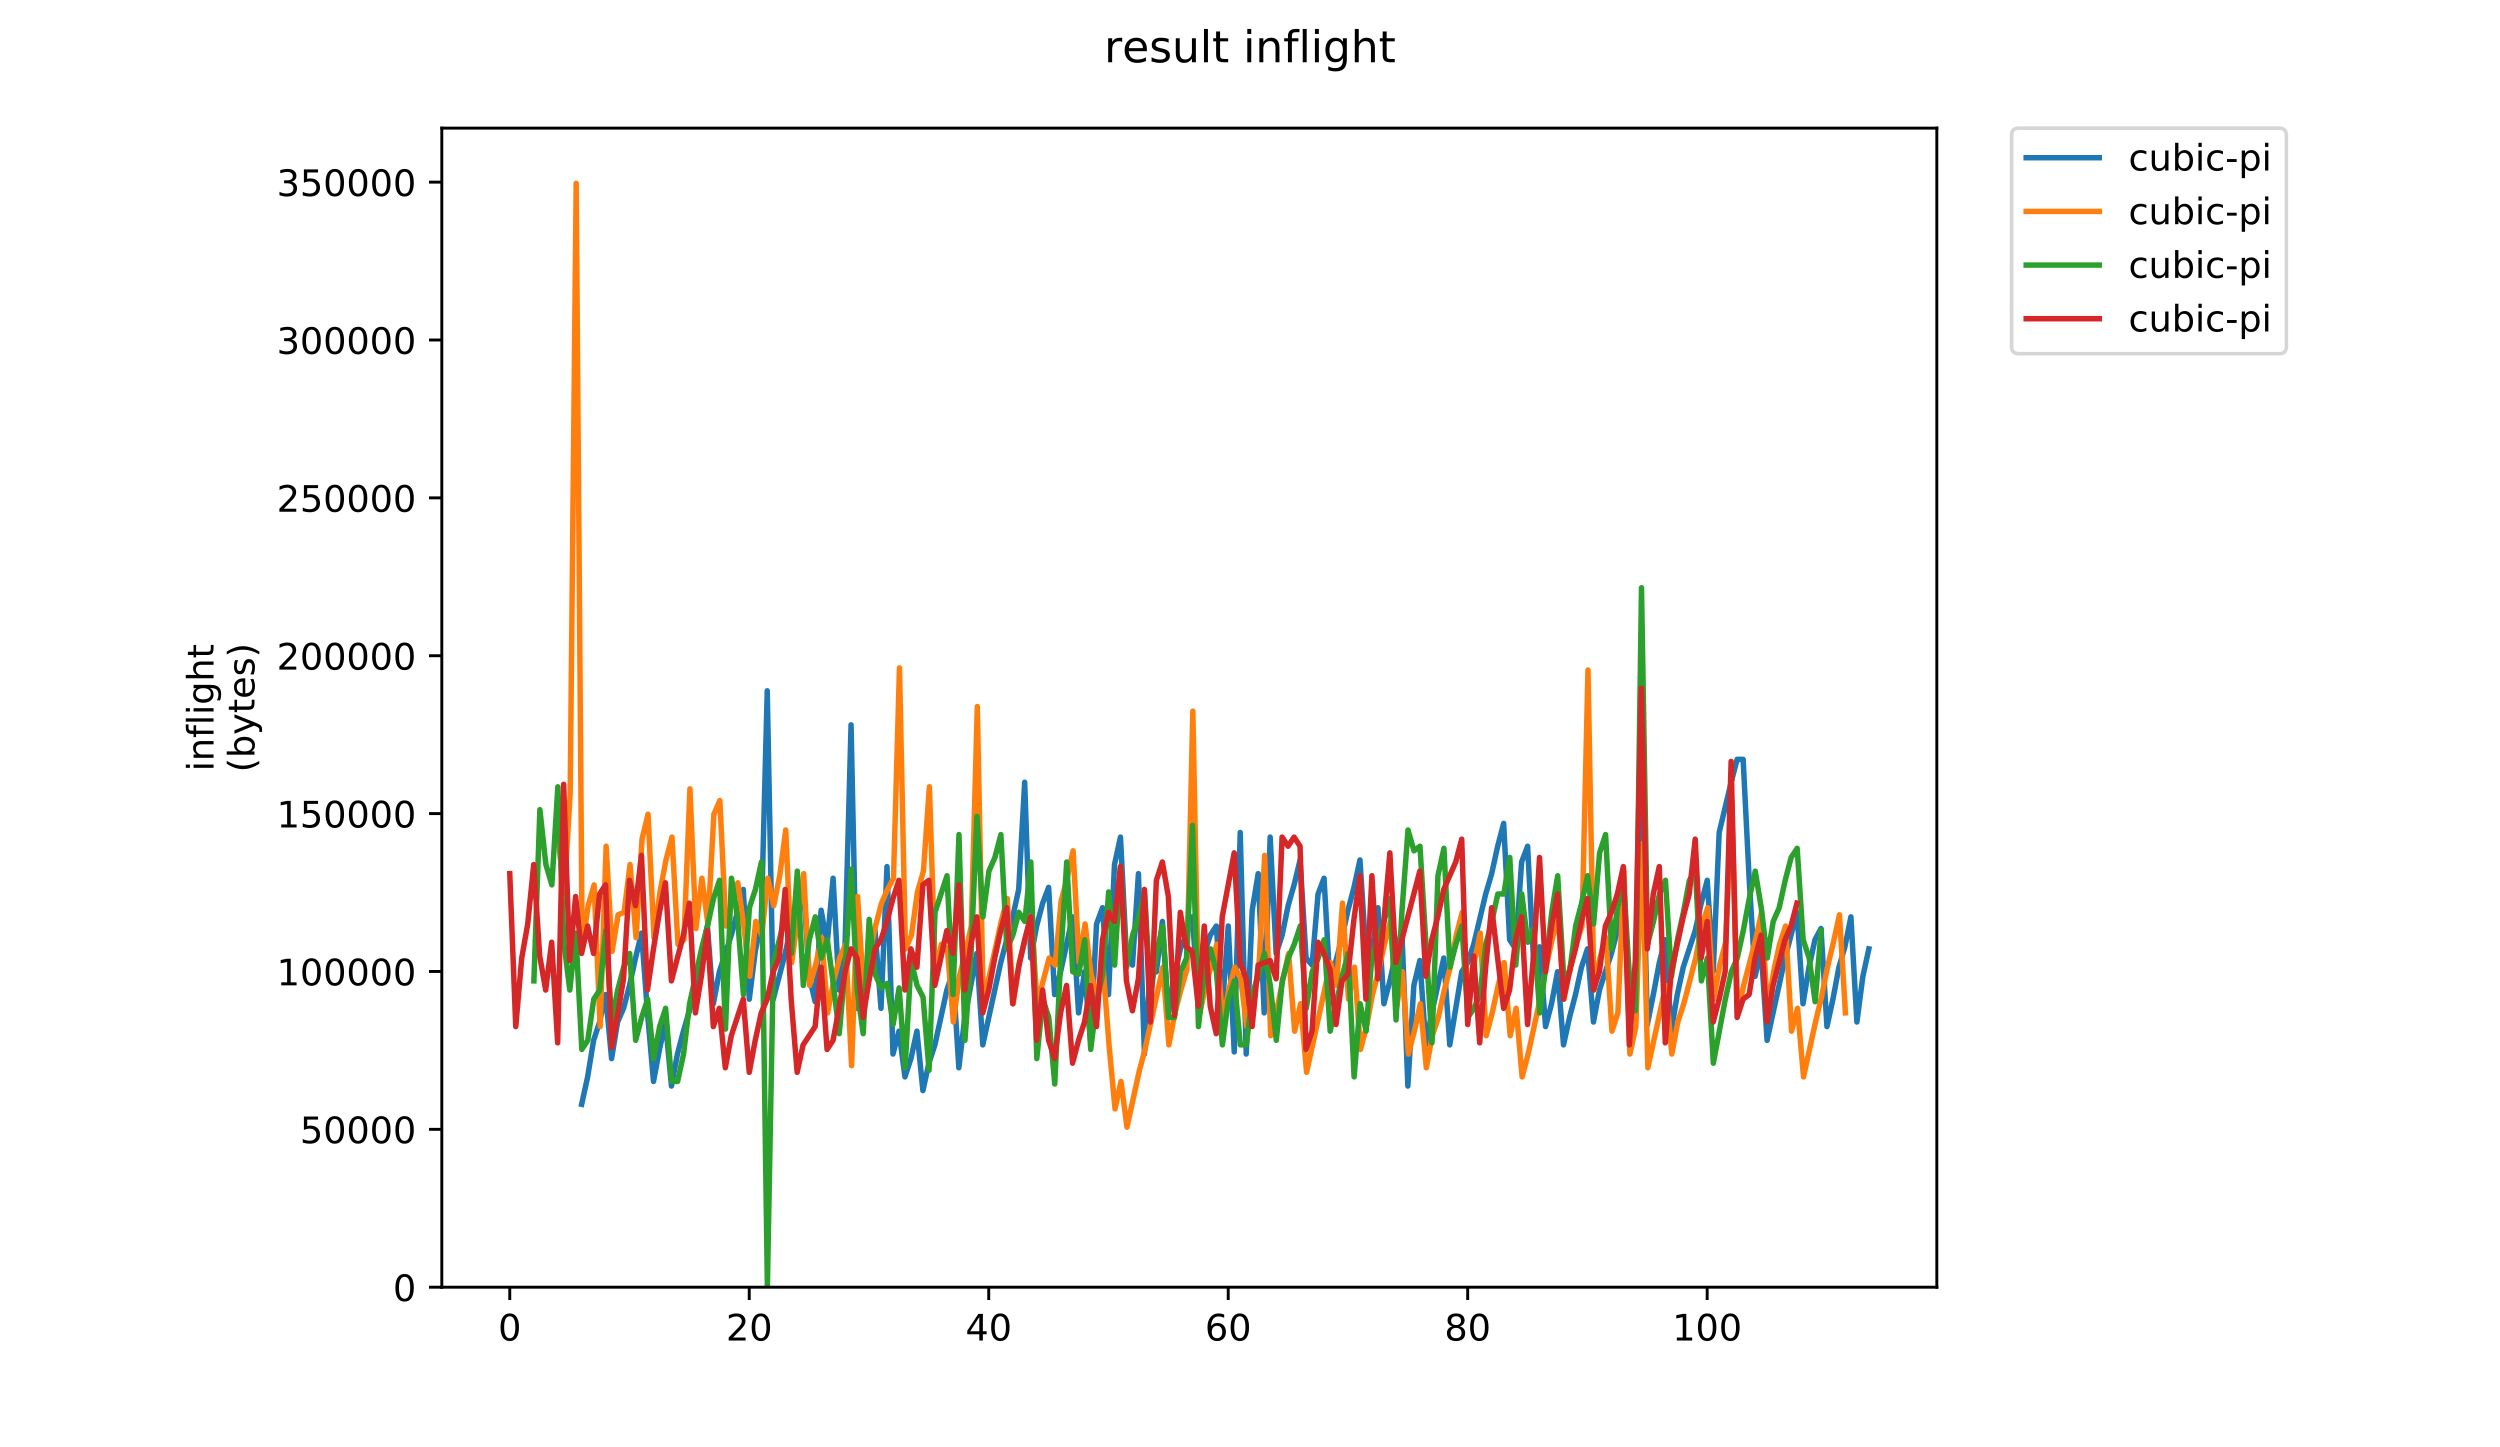 <?xml version="1.0" encoding="utf-8" standalone="no"?>
<!DOCTYPE svg PUBLIC "-//W3C//DTD SVG 1.1//EN"
  "http://www.w3.org/Graphics/SVG/1.1/DTD/svg11.dtd">
<!-- Created with matplotlib (https://matplotlib.org/) -->
<svg height="396pt" version="1.1" viewBox="0 0 684 396" width="684pt" xmlns="http://www.w3.org/2000/svg" xmlns:xlink="http://www.w3.org/1999/xlink">
 <defs>
  <style type="text/css">
*{stroke-linecap:butt;stroke-linejoin:round;}
  </style>
 </defs>
 <g id="figure_1">
  <g id="patch_1">
   <path d="M 0 396 
L 684 396 
L 684 0 
L 0 0 
z
" style="fill:#ffffff;"/>
  </g>
  <g id="axes_1">
   <g id="patch_2">
    <path d="M 120.879 352.174 
L 529.913 352.174 
L 529.913 35.062 
L 120.879 35.062 
z
" style="fill:#ffffff;"/>
   </g>
   <g id="matplotlib.axis_1">
    <g id="xtick_1">
     <g id="line2d_1">
      <defs>
       <path d="M 0 0 
L 0 3.5 
" id="mb2bd148456" style="stroke:#000000;stroke-width:0.8;"/>
      </defs>
      <g>
       <use style="stroke:#000000;stroke-width:0.8;" x="139.471" xlink:href="#mb2bd148456" y="352.174"/>
      </g>
     </g>
     <g id="text_1">
      <!-- 0 -->
      <defs>
       <path d="M 31.781 66.406 
Q 24.172 66.406 20.328 58.906 
Q 16.5 51.422 16.5 36.375 
Q 16.5 21.391 20.328 13.891 
Q 24.172 6.391 31.781 6.391 
Q 39.453 6.391 43.281 13.891 
Q 47.125 21.391 47.125 36.375 
Q 47.125 51.422 43.281 58.906 
Q 39.453 66.406 31.781 66.406 
z
M 31.781 74.219 
Q 44.047 74.219 50.516 64.516 
Q 56.984 54.828 56.984 36.375 
Q 56.984 17.969 50.516 8.266 
Q 44.047 -1.422 31.781 -1.422 
Q 19.531 -1.422 13.062 8.266 
Q 6.594 17.969 6.594 36.375 
Q 6.594 54.828 13.062 64.516 
Q 19.531 74.219 31.781 74.219 
z
" id="DejaVuSans-48"/>
      </defs>
      <g transform="translate(136.29 366.773)scale(0.1 -0.1)">
       <use xlink:href="#DejaVuSans-48"/>
      </g>
     </g>
    </g>
    <g id="xtick_2">
     <g id="line2d_2">
      <g>
       <use style="stroke:#000000;stroke-width:0.8;" x="204.993" xlink:href="#mb2bd148456" y="352.174"/>
      </g>
     </g>
     <g id="text_2">
      <!-- 20 -->
      <defs>
       <path d="M 19.188 8.297 
L 53.609 8.297 
L 53.609 0 
L 7.328 0 
L 7.328 8.297 
Q 12.938 14.109 22.625 23.891 
Q 32.328 33.688 34.812 36.531 
Q 39.547 41.844 41.422 45.531 
Q 43.312 49.219 43.312 52.781 
Q 43.312 58.594 39.234 62.25 
Q 35.156 65.922 28.609 65.922 
Q 23.969 65.922 18.812 64.312 
Q 13.672 62.703 7.812 59.422 
L 7.812 69.391 
Q 13.766 71.781 18.938 73 
Q 24.125 74.219 28.422 74.219 
Q 39.75 74.219 46.484 68.547 
Q 53.219 62.891 53.219 53.422 
Q 53.219 48.922 51.531 44.891 
Q 49.859 40.875 45.406 35.406 
Q 44.188 33.984 37.641 27.219 
Q 31.109 20.453 19.188 8.297 
z
" id="DejaVuSans-50"/>
      </defs>
      <g transform="translate(198.631 366.773)scale(0.1 -0.1)">
       <use xlink:href="#DejaVuSans-50"/>
       <use x="63.623" xlink:href="#DejaVuSans-48"/>
      </g>
     </g>
    </g>
    <g id="xtick_3">
     <g id="line2d_3">
      <g>
       <use style="stroke:#000000;stroke-width:0.8;" x="270.516" xlink:href="#mb2bd148456" y="352.174"/>
      </g>
     </g>
     <g id="text_3">
      <!-- 40 -->
      <defs>
       <path d="M 37.797 64.312 
L 12.891 25.391 
L 37.797 25.391 
z
M 35.203 72.906 
L 47.609 72.906 
L 47.609 25.391 
L 58.016 25.391 
L 58.016 17.188 
L 47.609 17.188 
L 47.609 0 
L 37.797 0 
L 37.797 17.188 
L 4.891 17.188 
L 4.891 26.703 
z
" id="DejaVuSans-52"/>
      </defs>
      <g transform="translate(264.153 366.773)scale(0.1 -0.1)">
       <use xlink:href="#DejaVuSans-52"/>
       <use x="63.623" xlink:href="#DejaVuSans-48"/>
      </g>
     </g>
    </g>
    <g id="xtick_4">
     <g id="line2d_4">
      <g>
       <use style="stroke:#000000;stroke-width:0.8;" x="336.038" xlink:href="#mb2bd148456" y="352.174"/>
      </g>
     </g>
     <g id="text_4">
      <!-- 60 -->
      <defs>
       <path d="M 33.016 40.375 
Q 26.375 40.375 22.484 35.828 
Q 18.609 31.297 18.609 23.391 
Q 18.609 15.531 22.484 10.953 
Q 26.375 6.391 33.016 6.391 
Q 39.656 6.391 43.531 10.953 
Q 47.406 15.531 47.406 23.391 
Q 47.406 31.297 43.531 35.828 
Q 39.656 40.375 33.016 40.375 
z
M 52.594 71.297 
L 52.594 62.312 
Q 48.875 64.062 45.094 64.984 
Q 41.312 65.922 37.594 65.922 
Q 27.828 65.922 22.672 59.328 
Q 17.531 52.734 16.797 39.406 
Q 19.672 43.656 24.016 45.922 
Q 28.375 48.188 33.594 48.188 
Q 44.578 48.188 50.953 41.516 
Q 57.328 34.859 57.328 23.391 
Q 57.328 12.156 50.688 5.359 
Q 44.047 -1.422 33.016 -1.422 
Q 20.359 -1.422 13.672 8.266 
Q 6.984 17.969 6.984 36.375 
Q 6.984 53.656 15.188 63.938 
Q 23.391 74.219 37.203 74.219 
Q 40.922 74.219 44.703 73.484 
Q 48.484 72.75 52.594 71.297 
z
" id="DejaVuSans-54"/>
      </defs>
      <g transform="translate(329.676 366.773)scale(0.1 -0.1)">
       <use xlink:href="#DejaVuSans-54"/>
       <use x="63.623" xlink:href="#DejaVuSans-48"/>
      </g>
     </g>
    </g>
    <g id="xtick_5">
     <g id="line2d_5">
      <g>
       <use style="stroke:#000000;stroke-width:0.8;" x="401.561" xlink:href="#mb2bd148456" y="352.174"/>
      </g>
     </g>
     <g id="text_5">
      <!-- 80 -->
      <defs>
       <path d="M 31.781 34.625 
Q 24.75 34.625 20.719 30.859 
Q 16.703 27.094 16.703 20.516 
Q 16.703 13.922 20.719 10.156 
Q 24.75 6.391 31.781 6.391 
Q 38.812 6.391 42.859 10.172 
Q 46.922 13.969 46.922 20.516 
Q 46.922 27.094 42.891 30.859 
Q 38.875 34.625 31.781 34.625 
z
M 21.922 38.812 
Q 15.578 40.375 12.031 44.719 
Q 8.5 49.078 8.5 55.328 
Q 8.5 64.062 14.719 69.141 
Q 20.953 74.219 31.781 74.219 
Q 42.672 74.219 48.875 69.141 
Q 55.078 64.062 55.078 55.328 
Q 55.078 49.078 51.531 44.719 
Q 48 40.375 41.703 38.812 
Q 48.828 37.156 52.797 32.312 
Q 56.781 27.484 56.781 20.516 
Q 56.781 9.906 50.312 4.234 
Q 43.844 -1.422 31.781 -1.422 
Q 19.734 -1.422 13.25 4.234 
Q 6.781 9.906 6.781 20.516 
Q 6.781 27.484 10.781 32.312 
Q 14.797 37.156 21.922 38.812 
z
M 18.312 54.391 
Q 18.312 48.734 21.844 45.562 
Q 25.391 42.391 31.781 42.391 
Q 38.141 42.391 41.719 45.562 
Q 45.312 48.734 45.312 54.391 
Q 45.312 60.062 41.719 63.234 
Q 38.141 66.406 31.781 66.406 
Q 25.391 66.406 21.844 63.234 
Q 18.312 60.062 18.312 54.391 
z
" id="DejaVuSans-56"/>
      </defs>
      <g transform="translate(395.198 366.773)scale(0.1 -0.1)">
       <use xlink:href="#DejaVuSans-56"/>
       <use x="63.623" xlink:href="#DejaVuSans-48"/>
      </g>
     </g>
    </g>
    <g id="xtick_6">
     <g id="line2d_6">
      <g>
       <use style="stroke:#000000;stroke-width:0.8;" x="467.083" xlink:href="#mb2bd148456" y="352.174"/>
      </g>
     </g>
     <g id="text_6">
      <!-- 100 -->
      <defs>
       <path d="M 12.406 8.297 
L 28.516 8.297 
L 28.516 63.922 
L 10.984 60.406 
L 10.984 69.391 
L 28.422 72.906 
L 38.281 72.906 
L 38.281 8.297 
L 54.391 8.297 
L 54.391 0 
L 12.406 0 
z
" id="DejaVuSans-49"/>
      </defs>
      <g transform="translate(457.539 366.773)scale(0.1 -0.1)">
       <use xlink:href="#DejaVuSans-49"/>
       <use x="63.623" xlink:href="#DejaVuSans-48"/>
       <use x="127.246" xlink:href="#DejaVuSans-48"/>
      </g>
     </g>
    </g>
   </g>
   <g id="matplotlib.axis_2">
    <g id="ytick_1">
     <g id="line2d_7">
      <defs>
       <path d="M 0 0 
L -3.5 0 
" id="m9d548304fe" style="stroke:#000000;stroke-width:0.8;"/>
      </defs>
      <g>
       <use style="stroke:#000000;stroke-width:0.8;" x="120.879" xlink:href="#m9d548304fe" y="352.174"/>
      </g>
     </g>
     <g id="text_7">
      <!-- 0 -->
      <g transform="translate(107.516 355.973)scale(0.1 -0.1)">
       <use xlink:href="#DejaVuSans-48"/>
      </g>
     </g>
    </g>
    <g id="ytick_2">
     <g id="line2d_8">
      <g>
       <use style="stroke:#000000;stroke-width:0.8;" x="120.879" xlink:href="#m9d548304fe" y="308.983"/>
      </g>
     </g>
     <g id="text_8">
      <!-- 50000 -->
      <defs>
       <path d="M 10.797 72.906 
L 49.516 72.906 
L 49.516 64.594 
L 19.828 64.594 
L 19.828 46.734 
Q 21.969 47.469 24.109 47.828 
Q 26.266 48.188 28.422 48.188 
Q 40.625 48.188 47.75 41.5 
Q 54.891 34.812 54.891 23.391 
Q 54.891 11.625 47.562 5.094 
Q 40.234 -1.422 26.906 -1.422 
Q 22.312 -1.422 17.547 -0.641 
Q 12.797 0.141 7.719 1.703 
L 7.719 11.625 
Q 12.109 9.234 16.797 8.062 
Q 21.484 6.891 26.703 6.891 
Q 35.156 6.891 40.078 11.328 
Q 45.016 15.766 45.016 23.391 
Q 45.016 31 40.078 35.438 
Q 35.156 39.891 26.703 39.891 
Q 22.75 39.891 18.812 39.016 
Q 14.891 38.141 10.797 36.281 
z
" id="DejaVuSans-53"/>
      </defs>
      <g transform="translate(82.066 312.783)scale(0.1 -0.1)">
       <use xlink:href="#DejaVuSans-53"/>
       <use x="63.623" xlink:href="#DejaVuSans-48"/>
       <use x="127.246" xlink:href="#DejaVuSans-48"/>
       <use x="190.869" xlink:href="#DejaVuSans-48"/>
       <use x="254.492" xlink:href="#DejaVuSans-48"/>
      </g>
     </g>
    </g>
    <g id="ytick_3">
     <g id="line2d_9">
      <g>
       <use style="stroke:#000000;stroke-width:0.8;" x="120.879" xlink:href="#m9d548304fe" y="265.792"/>
      </g>
     </g>
     <g id="text_9">
      <!-- 100000 -->
      <g transform="translate(75.704 269.592)scale(0.1 -0.1)">
       <use xlink:href="#DejaVuSans-49"/>
       <use x="63.623" xlink:href="#DejaVuSans-48"/>
       <use x="127.246" xlink:href="#DejaVuSans-48"/>
       <use x="190.869" xlink:href="#DejaVuSans-48"/>
       <use x="254.492" xlink:href="#DejaVuSans-48"/>
       <use x="318.115" xlink:href="#DejaVuSans-48"/>
      </g>
     </g>
    </g>
    <g id="ytick_4">
     <g id="line2d_10">
      <g>
       <use style="stroke:#000000;stroke-width:0.8;" x="120.879" xlink:href="#m9d548304fe" y="222.602"/>
      </g>
     </g>
     <g id="text_10">
      <!-- 150000 -->
      <g transform="translate(75.704 226.401)scale(0.1 -0.1)">
       <use xlink:href="#DejaVuSans-49"/>
       <use x="63.623" xlink:href="#DejaVuSans-53"/>
       <use x="127.246" xlink:href="#DejaVuSans-48"/>
       <use x="190.869" xlink:href="#DejaVuSans-48"/>
       <use x="254.492" xlink:href="#DejaVuSans-48"/>
       <use x="318.115" xlink:href="#DejaVuSans-48"/>
      </g>
     </g>
    </g>
    <g id="ytick_5">
     <g id="line2d_11">
      <g>
       <use style="stroke:#000000;stroke-width:0.8;" x="120.879" xlink:href="#m9d548304fe" y="179.411"/>
      </g>
     </g>
     <g id="text_11">
      <!-- 200000 -->
      <g transform="translate(75.704 183.21)scale(0.1 -0.1)">
       <use xlink:href="#DejaVuSans-50"/>
       <use x="63.623" xlink:href="#DejaVuSans-48"/>
       <use x="127.246" xlink:href="#DejaVuSans-48"/>
       <use x="190.869" xlink:href="#DejaVuSans-48"/>
       <use x="254.492" xlink:href="#DejaVuSans-48"/>
       <use x="318.115" xlink:href="#DejaVuSans-48"/>
      </g>
     </g>
    </g>
    <g id="ytick_6">
     <g id="line2d_12">
      <g>
       <use style="stroke:#000000;stroke-width:0.8;" x="120.879" xlink:href="#m9d548304fe" y="136.22"/>
      </g>
     </g>
     <g id="text_12">
      <!-- 250000 -->
      <g transform="translate(75.704 140.019)scale(0.1 -0.1)">
       <use xlink:href="#DejaVuSans-50"/>
       <use x="63.623" xlink:href="#DejaVuSans-53"/>
       <use x="127.246" xlink:href="#DejaVuSans-48"/>
       <use x="190.869" xlink:href="#DejaVuSans-48"/>
       <use x="254.492" xlink:href="#DejaVuSans-48"/>
       <use x="318.115" xlink:href="#DejaVuSans-48"/>
      </g>
     </g>
    </g>
    <g id="ytick_7">
     <g id="line2d_13">
      <g>
       <use style="stroke:#000000;stroke-width:0.8;" x="120.879" xlink:href="#m9d548304fe" y="93.029"/>
      </g>
     </g>
     <g id="text_13">
      <!-- 300000 -->
      <defs>
       <path d="M 40.578 39.312 
Q 47.656 37.797 51.625 33 
Q 55.609 28.219 55.609 21.188 
Q 55.609 10.406 48.188 4.484 
Q 40.766 -1.422 27.094 -1.422 
Q 22.516 -1.422 17.656 -0.516 
Q 12.797 0.391 7.625 2.203 
L 7.625 11.719 
Q 11.719 9.328 16.594 8.109 
Q 21.484 6.891 26.812 6.891 
Q 36.078 6.891 40.938 10.547 
Q 45.797 14.203 45.797 21.188 
Q 45.797 27.641 41.281 31.266 
Q 36.766 34.906 28.719 34.906 
L 20.219 34.906 
L 20.219 43.016 
L 29.109 43.016 
Q 36.375 43.016 40.234 45.922 
Q 44.094 48.828 44.094 54.297 
Q 44.094 59.906 40.109 62.906 
Q 36.141 65.922 28.719 65.922 
Q 24.656 65.922 20.016 65.031 
Q 15.375 64.156 9.812 62.312 
L 9.812 71.094 
Q 15.438 72.656 20.344 73.438 
Q 25.25 74.219 29.594 74.219 
Q 40.828 74.219 47.359 69.109 
Q 53.906 64.016 53.906 55.328 
Q 53.906 49.266 50.438 45.094 
Q 46.969 40.922 40.578 39.312 
z
" id="DejaVuSans-51"/>
      </defs>
      <g transform="translate(75.704 96.828)scale(0.1 -0.1)">
       <use xlink:href="#DejaVuSans-51"/>
       <use x="63.623" xlink:href="#DejaVuSans-48"/>
       <use x="127.246" xlink:href="#DejaVuSans-48"/>
       <use x="190.869" xlink:href="#DejaVuSans-48"/>
       <use x="254.492" xlink:href="#DejaVuSans-48"/>
       <use x="318.115" xlink:href="#DejaVuSans-48"/>
      </g>
     </g>
    </g>
    <g id="ytick_8">
     <g id="line2d_14">
      <g>
       <use style="stroke:#000000;stroke-width:0.8;" x="120.879" xlink:href="#m9d548304fe" y="49.838"/>
      </g>
     </g>
     <g id="text_14">
      <!-- 350000 -->
      <g transform="translate(75.704 53.637)scale(0.1 -0.1)">
       <use xlink:href="#DejaVuSans-51"/>
       <use x="63.623" xlink:href="#DejaVuSans-53"/>
       <use x="127.246" xlink:href="#DejaVuSans-48"/>
       <use x="190.869" xlink:href="#DejaVuSans-48"/>
       <use x="254.492" xlink:href="#DejaVuSans-48"/>
       <use x="318.115" xlink:href="#DejaVuSans-48"/>
      </g>
     </g>
    </g>
    <g id="text_15">
     <!-- inflight -->
     <defs>
      <path d="M 9.422 54.688 
L 18.406 54.688 
L 18.406 0 
L 9.422 0 
z
M 9.422 75.984 
L 18.406 75.984 
L 18.406 64.594 
L 9.422 64.594 
z
" id="DejaVuSans-105"/>
      <path d="M 54.891 33.016 
L 54.891 0 
L 45.906 0 
L 45.906 32.719 
Q 45.906 40.484 42.875 44.328 
Q 39.844 48.188 33.797 48.188 
Q 26.516 48.188 22.312 43.547 
Q 18.109 38.922 18.109 30.906 
L 18.109 0 
L 9.078 0 
L 9.078 54.688 
L 18.109 54.688 
L 18.109 46.188 
Q 21.344 51.125 25.703 53.562 
Q 30.078 56 35.797 56 
Q 45.219 56 50.047 50.172 
Q 54.891 44.344 54.891 33.016 
z
" id="DejaVuSans-110"/>
      <path d="M 37.109 75.984 
L 37.109 68.5 
L 28.516 68.5 
Q 23.688 68.5 21.797 66.547 
Q 19.922 64.594 19.922 59.516 
L 19.922 54.688 
L 34.719 54.688 
L 34.719 47.703 
L 19.922 47.703 
L 19.922 0 
L 10.891 0 
L 10.891 47.703 
L 2.297 47.703 
L 2.297 54.688 
L 10.891 54.688 
L 10.891 58.5 
Q 10.891 67.625 15.141 71.797 
Q 19.391 75.984 28.609 75.984 
z
" id="DejaVuSans-102"/>
      <path d="M 9.422 75.984 
L 18.406 75.984 
L 18.406 0 
L 9.422 0 
z
" id="DejaVuSans-108"/>
      <path d="M 45.406 27.984 
Q 45.406 37.75 41.375 43.109 
Q 37.359 48.484 30.078 48.484 
Q 22.859 48.484 18.828 43.109 
Q 14.797 37.75 14.797 27.984 
Q 14.797 18.266 18.828 12.891 
Q 22.859 7.516 30.078 7.516 
Q 37.359 7.516 41.375 12.891 
Q 45.406 18.266 45.406 27.984 
z
M 54.391 6.781 
Q 54.391 -7.172 48.188 -13.984 
Q 42 -20.797 29.203 -20.797 
Q 24.469 -20.797 20.266 -20.094 
Q 16.062 -19.391 12.109 -17.922 
L 12.109 -9.188 
Q 16.062 -11.328 19.922 -12.344 
Q 23.781 -13.375 27.781 -13.375 
Q 36.625 -13.375 41.016 -8.766 
Q 45.406 -4.156 45.406 5.172 
L 45.406 9.625 
Q 42.625 4.781 38.281 2.391 
Q 33.938 0 27.875 0 
Q 17.828 0 11.672 7.656 
Q 5.516 15.328 5.516 27.984 
Q 5.516 40.672 11.672 48.328 
Q 17.828 56 27.875 56 
Q 33.938 56 38.281 53.609 
Q 42.625 51.219 45.406 46.391 
L 45.406 54.688 
L 54.391 54.688 
z
" id="DejaVuSans-103"/>
      <path d="M 54.891 33.016 
L 54.891 0 
L 45.906 0 
L 45.906 32.719 
Q 45.906 40.484 42.875 44.328 
Q 39.844 48.188 33.797 48.188 
Q 26.516 48.188 22.312 43.547 
Q 18.109 38.922 18.109 30.906 
L 18.109 0 
L 9.078 0 
L 9.078 75.984 
L 18.109 75.984 
L 18.109 46.188 
Q 21.344 51.125 25.703 53.562 
Q 30.078 56 35.797 56 
Q 45.219 56 50.047 50.172 
Q 54.891 44.344 54.891 33.016 
z
" id="DejaVuSans-104"/>
      <path d="M 18.312 70.219 
L 18.312 54.688 
L 36.812 54.688 
L 36.812 47.703 
L 18.312 47.703 
L 18.312 18.016 
Q 18.312 11.328 20.141 9.422 
Q 21.969 7.516 27.594 7.516 
L 36.812 7.516 
L 36.812 0 
L 27.594 0 
Q 17.188 0 13.234 3.875 
Q 9.281 7.766 9.281 18.016 
L 9.281 47.703 
L 2.688 47.703 
L 2.688 54.688 
L 9.281 54.688 
L 9.281 70.219 
z
" id="DejaVuSans-116"/>
     </defs>
     <g transform="translate(58.426 211.018)rotate(-90)scale(0.1 -0.1)">
      <use xlink:href="#DejaVuSans-105"/>
      <use x="27.783" xlink:href="#DejaVuSans-110"/>
      <use x="91.162" xlink:href="#DejaVuSans-102"/>
      <use x="126.367" xlink:href="#DejaVuSans-108"/>
      <use x="154.15" xlink:href="#DejaVuSans-105"/>
      <use x="181.934" xlink:href="#DejaVuSans-103"/>
      <use x="245.41" xlink:href="#DejaVuSans-104"/>
      <use x="308.789" xlink:href="#DejaVuSans-116"/>
     </g>
     <!-- (bytes) -->
     <defs>
      <path d="M 31 75.875 
Q 24.469 64.656 21.281 53.656 
Q 18.109 42.672 18.109 31.391 
Q 18.109 20.125 21.312 9.062 
Q 24.516 -2 31 -13.188 
L 23.188 -13.188 
Q 15.875 -1.703 12.234 9.375 
Q 8.594 20.453 8.594 31.391 
Q 8.594 42.281 12.203 53.312 
Q 15.828 64.359 23.188 75.875 
z
" id="DejaVuSans-40"/>
      <path d="M 48.688 27.297 
Q 48.688 37.203 44.609 42.844 
Q 40.531 48.484 33.406 48.484 
Q 26.266 48.484 22.188 42.844 
Q 18.109 37.203 18.109 27.297 
Q 18.109 17.391 22.188 11.75 
Q 26.266 6.109 33.406 6.109 
Q 40.531 6.109 44.609 11.75 
Q 48.688 17.391 48.688 27.297 
z
M 18.109 46.391 
Q 20.953 51.266 25.266 53.625 
Q 29.594 56 35.594 56 
Q 45.562 56 51.781 48.094 
Q 58.016 40.188 58.016 27.297 
Q 58.016 14.406 51.781 6.484 
Q 45.562 -1.422 35.594 -1.422 
Q 29.594 -1.422 25.266 0.953 
Q 20.953 3.328 18.109 8.203 
L 18.109 0 
L 9.078 0 
L 9.078 75.984 
L 18.109 75.984 
z
" id="DejaVuSans-98"/>
      <path d="M 32.172 -5.078 
Q 28.375 -14.844 24.75 -17.812 
Q 21.141 -20.797 15.094 -20.797 
L 7.906 -20.797 
L 7.906 -13.281 
L 13.188 -13.281 
Q 16.891 -13.281 18.938 -11.516 
Q 21 -9.766 23.484 -3.219 
L 25.094 0.875 
L 2.984 54.688 
L 12.5 54.688 
L 29.594 11.922 
L 46.688 54.688 
L 56.203 54.688 
z
" id="DejaVuSans-121"/>
      <path d="M 56.203 29.594 
L 56.203 25.203 
L 14.891 25.203 
Q 15.484 15.922 20.484 11.062 
Q 25.484 6.203 34.422 6.203 
Q 39.594 6.203 44.453 7.469 
Q 49.312 8.734 54.109 11.281 
L 54.109 2.781 
Q 49.266 0.734 44.188 -0.344 
Q 39.109 -1.422 33.891 -1.422 
Q 20.797 -1.422 13.156 6.188 
Q 5.516 13.812 5.516 26.812 
Q 5.516 40.234 12.766 48.109 
Q 20.016 56 32.328 56 
Q 43.359 56 49.781 48.891 
Q 56.203 41.797 56.203 29.594 
z
M 47.219 32.234 
Q 47.125 39.594 43.094 43.984 
Q 39.062 48.391 32.422 48.391 
Q 24.906 48.391 20.391 44.141 
Q 15.875 39.891 15.188 32.172 
z
" id="DejaVuSans-101"/>
      <path d="M 44.281 53.078 
L 44.281 44.578 
Q 40.484 46.531 36.375 47.5 
Q 32.281 48.484 27.875 48.484 
Q 21.188 48.484 17.844 46.438 
Q 14.5 44.391 14.5 40.281 
Q 14.5 37.156 16.891 35.375 
Q 19.281 33.594 26.516 31.984 
L 29.594 31.297 
Q 39.156 29.25 43.188 25.516 
Q 47.219 21.781 47.219 15.094 
Q 47.219 7.469 41.188 3.016 
Q 35.156 -1.422 24.609 -1.422 
Q 20.219 -1.422 15.453 -0.562 
Q 10.688 0.297 5.422 2 
L 5.422 11.281 
Q 10.406 8.688 15.234 7.391 
Q 20.062 6.109 24.812 6.109 
Q 31.156 6.109 34.562 8.281 
Q 37.984 10.453 37.984 14.406 
Q 37.984 18.062 35.516 20.016 
Q 33.062 21.969 24.703 23.781 
L 21.578 24.516 
Q 13.234 26.266 9.516 29.906 
Q 5.812 33.547 5.812 39.891 
Q 5.812 47.609 11.281 51.797 
Q 16.75 56 26.812 56 
Q 31.781 56 36.172 55.266 
Q 40.578 54.547 44.281 53.078 
z
" id="DejaVuSans-115"/>
      <path d="M 8.016 75.875 
L 15.828 75.875 
Q 23.141 64.359 26.781 53.312 
Q 30.422 42.281 30.422 31.391 
Q 30.422 20.453 26.781 9.375 
Q 23.141 -1.703 15.828 -13.188 
L 8.016 -13.188 
Q 14.5 -2 17.703 9.062 
Q 20.906 20.125 20.906 31.391 
Q 20.906 42.672 17.703 53.656 
Q 14.5 64.656 8.016 75.875 
z
" id="DejaVuSans-41"/>
     </defs>
     <g transform="translate(69.624 211.295)rotate(-90)scale(0.1 -0.1)">
      <use xlink:href="#DejaVuSans-40"/>
      <use x="39.014" xlink:href="#DejaVuSans-98"/>
      <use x="102.49" xlink:href="#DejaVuSans-121"/>
      <use x="161.67" xlink:href="#DejaVuSans-116"/>
      <use x="200.879" xlink:href="#DejaVuSans-101"/>
      <use x="262.402" xlink:href="#DejaVuSans-115"/>
      <use x="314.502" xlink:href="#DejaVuSans-41"/>
     </g>
    </g>
   </g>
   <g id="line2d_15">
    <path clip-path="url(#p6e58860a27)" d="M 159.138 302.142 
L 160.776 294.637 
L 162.414 284.631 
L 164.052 279.627 
L 165.69 272.123 
L 167.328 289.634 
L 168.966 279.627 
L 170.604 275.875 
L 172.242 269.621 
L 173.88 262.116 
L 175.518 255.295 
L 177.156 277.126 
L 178.794 295.888 
L 180.432 287.132 
L 182.07 279.627 
L 183.709 297.139 
L 185.347 288.383 
L 186.985 282.129 
L 188.623 276.559 
L 190.261 269.621 
L 191.899 260.865 
L 193.537 253.36 
L 195.175 274.624 
L 196.813 265.868 
L 200.089 255.862 
L 203.365 243.354 
L 205.003 273.373 
L 206.641 260.299 
L 208.279 252.11 
L 209.917 189.003 
L 211.556 273.373 
L 214.832 260.865 
L 216.47 253.36 
L 218.108 247.791 
L 219.746 241.537 
L 221.384 267.119 
L 223.022 274.057 
L 224.66 249.041 
L 226.298 258.364 
L 227.936 240.286 
L 229.574 270.872 
L 231.212 258.364 
L 232.85 198.325 
L 234.488 275.875 
L 236.126 275.875 
L 237.764 262.8 
L 239.403 254.611 
L 241.041 275.875 
L 242.679 237.1 
L 244.317 288.383 
L 245.955 282.129 
L 247.593 294.637 
L 249.231 289.634 
L 250.869 282.129 
L 252.507 298.389 
L 254.145 290.885 
L 255.783 285.881 
L 259.059 270.872 
L 260.697 265.868 
L 262.335 292.135 
L 263.973 278.377 
L 267.25 260.865 
L 268.888 285.881 
L 273.802 263.367 
L 277.078 250.859 
L 278.716 243.354 
L 280.354 214.019 
L 281.992 262.116 
L 283.63 253.36 
L 285.268 247.106 
L 286.906 242.787 
L 288.544 272.123 
L 290.182 265.868 
L 293.459 250.859 
L 295.097 277.126 
L 296.735 265.868 
L 298.373 284.631 
L 300.011 252.794 
L 301.649 248.357 
L 303.287 272.123 
L 304.925 236.533 
L 306.563 229.028 
L 308.201 261.549 
L 309.839 264.051 
L 311.477 239.035 
L 313.115 288.383 
L 314.753 265.868 
L 316.391 265.868 
L 318.029 252.11 
L 319.667 277.126 
L 321.306 267.119 
L 322.944 259.614 
L 324.582 255.862 
L 326.22 250.859 
L 327.858 273.373 
L 329.496 260.865 
L 331.134 255.862 
L 332.772 253.36 
L 334.41 275.875 
L 336.048 253.36 
L 337.686 287.816 
L 339.324 227.778 
L 340.962 288.383 
L 342.6 249.041 
L 344.238 239.035 
L 345.876 277.126 
L 347.515 229.028 
L 349.153 260.865 
L 350.791 255.862 
L 352.429 247.791 
L 354.067 242.103 
L 355.705 235.282 
L 357.343 262.116 
L 358.981 264.051 
L 360.619 244.605 
L 362.257 240.286 
L 363.895 269.621 
L 365.533 262.8 
L 367.171 256.546 
L 368.809 249.041 
L 370.447 242.787 
L 372.085 235.282 
L 373.723 260.865 
L 375.362 260.865 
L 377 248.357 
L 378.638 274.624 
L 380.276 268.37 
L 381.914 260.865 
L 383.552 254.611 
L 385.19 297.139 
L 386.828 269.621 
L 388.466 262.8 
L 390.104 285.881 
L 391.742 277.126 
L 395.018 262.116 
L 396.656 285.881 
L 399.932 265.868 
L 401.57 263.367 
L 403.209 258.364 
L 406.485 244.605 
L 408.123 239.035 
L 409.761 231.53 
L 411.399 225.276 
L 413.037 257.113 
L 414.675 259.614 
L 416.313 235.849 
L 417.951 231.53 
L 419.589 262.8 
L 421.227 259.048 
L 422.865 280.878 
L 424.503 274.624 
L 426.141 265.868 
L 427.779 285.881 
L 429.418 278.377 
L 431.056 272.123 
L 432.694 264.618 
L 434.332 259.614 
L 435.97 279.627 
L 437.608 270.872 
L 440.884 260.865 
L 442.522 254.611 
L 444.16 247.791 
L 445.798 271.556 
L 447.436 268.37 
L 449.074 212.084 
L 450.712 280.312 
L 452.35 272.123 
L 453.988 263.367 
L 455.626 257.113 
L 457.265 282.129 
L 458.903 272.123 
L 460.541 264.618 
L 463.817 254.611 
L 465.455 247.106 
L 467.093 240.852 
L 468.731 265.868 
L 470.369 227.778 
L 473.645 214.019 
L 475.283 207.765 
L 476.921 207.765 
L 478.559 240.286 
L 480.197 267.119 
L 481.835 259.614 
L 483.473 284.631 
L 488.388 262.116 
L 491.664 249.608 
L 493.302 274.624 
L 494.94 264.618 
L 496.578 257.113 
L 498.216 254.045 
L 499.854 280.878 
L 501.492 273.373 
L 503.13 264.618 
L 504.768 259.048 
L 506.406 250.859 
L 508.044 279.627 
L 509.682 267.119 
L 511.32 259.614 
L 511.32 259.614 
" style="fill:none;stroke:#1f77b4;stroke-linecap:square;stroke-width:1.5;"/>
   </g>
   <g id="line2d_16">
    <path clip-path="url(#p6e58860a27)" d="M 152.726 229.028 
L 154.364 244.605 
L 156.002 217.087 
L 157.64 50.163 
L 159.278 259.048 
L 160.917 247.791 
L 162.555 242.103 
L 164.193 280.878 
L 165.831 231.53 
L 167.469 260.299 
L 169.107 250.292 
L 170.745 249.608 
L 172.383 236.533 
L 174.021 256.546 
L 175.659 229.595 
L 177.297 222.774 
L 178.935 256.546 
L 180.573 244.038 
L 182.211 235.282 
L 183.849 229.028 
L 185.487 258.364 
L 187.126 257.113 
L 188.764 215.836 
L 190.402 254.045 
L 192.04 240.286 
L 193.678 252.794 
L 195.316 222.774 
L 196.954 219.022 
L 198.592 253.36 
L 200.23 247.106 
L 201.868 241.537 
L 203.506 253.36 
L 205.144 267.119 
L 206.782 252.11 
L 208.42 255.862 
L 210.058 240.286 
L 211.696 247.791 
L 213.334 239.602 
L 214.973 227.093 
L 216.611 263.367 
L 219.887 239.035 
L 221.525 269.621 
L 223.163 264.051 
L 224.801 256.546 
L 226.439 277.126 
L 228.077 268.37 
L 229.715 262.116 
L 231.353 258.364 
L 232.991 291.569 
L 234.629 245.289 
L 236.267 270.872 
L 237.905 260.865 
L 239.543 253.36 
L 241.181 247.106 
L 242.82 243.354 
L 244.458 240.286 
L 246.096 182.749 
L 247.734 259.614 
L 249.372 255.862 
L 251.01 244.038 
L 252.648 238.351 
L 254.286 215.27 
L 255.924 266.553 
L 257.562 258.364 
L 259.2 259.614 
L 260.838 279.627 
L 262.476 267.119 
L 264.114 260.865 
L 265.752 253.36 
L 267.39 193.322 
L 269.029 274.624 
L 273.943 252.11 
L 275.581 245.856 
L 277.219 274.624 
L 278.857 263.367 
L 280.495 257.113 
L 282.133 250.292 
L 283.771 274.624 
L 287.047 262.116 
L 288.685 264.051 
L 290.323 246.54 
L 291.961 240.286 
L 293.599 232.781 
L 295.237 263.367 
L 296.876 252.794 
L 298.514 266.553 
L 300.152 272.807 
L 301.79 264.618 
L 303.428 285.881 
L 305.066 303.393 
L 306.704 295.888 
L 308.342 308.396 
L 311.618 293.386 
L 313.256 287.132 
L 318.17 264.618 
L 319.808 285.881 
L 321.446 277.126 
L 323.084 270.872 
L 324.723 265.302 
L 326.361 194.573 
L 327.999 278.377 
L 329.637 270.872 
L 332.913 258.364 
L 334.551 279.627 
L 336.189 270.872 
L 337.827 264.618 
L 339.465 267.803 
L 341.103 280.878 
L 342.741 272.123 
L 344.379 265.868 
L 346.017 234.032 
L 347.655 283.38 
L 349.293 276.559 
L 350.931 268.37 
L 352.57 260.865 
L 354.208 282.129 
L 355.846 274.624 
L 357.484 293.386 
L 364.036 263.367 
L 365.674 269.621 
L 367.312 247.106 
L 368.95 273.373 
L 370.588 264.618 
L 372.226 287.132 
L 373.864 280.878 
L 375.502 272.123 
L 377.14 265.868 
L 378.779 258.364 
L 380.417 252.11 
L 382.055 275.875 
L 383.693 265.868 
L 385.331 288.383 
L 386.969 282.129 
L 388.607 274.624 
L 390.245 292.135 
L 391.883 283.38 
L 393.521 278.377 
L 395.159 270.872 
L 396.797 264.618 
L 398.435 255.862 
L 400.073 249.608 
L 401.711 272.123 
L 403.349 263.367 
L 404.987 255.295 
L 406.626 283.38 
L 408.264 277.126 
L 409.902 269.621 
L 411.54 263.367 
L 413.178 283.38 
L 414.816 275.875 
L 416.454 294.637 
L 418.092 288.383 
L 421.368 273.373 
L 423.006 264.618 
L 424.644 257.113 
L 426.282 250.859 
L 427.92 273.373 
L 429.558 264.618 
L 431.196 258.364 
L 432.834 253.36 
L 434.473 183.315 
L 436.111 270.872 
L 437.749 262.116 
L 439.387 256.546 
L 441.025 282.129 
L 442.663 277.126 
L 444.301 238.351 
L 445.939 288.383 
L 447.577 280.878 
L 449.215 230.846 
L 450.853 292.135 
L 455.767 269.621 
L 457.405 288.383 
L 459.043 279.627 
L 460.682 274.624 
L 463.958 262.116 
L 465.596 253.36 
L 467.234 248.357 
L 468.872 273.373 
L 470.51 264.051 
L 472.148 257.797 
L 473.786 219.022 
L 475.424 277.126 
L 477.062 269.621 
L 480.338 257.113 
L 481.976 249.608 
L 483.614 276.559 
L 485.252 265.868 
L 486.89 258.364 
L 488.529 253.36 
L 490.167 282.129 
L 491.805 275.875 
L 493.443 294.637 
L 496.719 279.627 
L 498.357 272.807 
L 499.995 264.618 
L 501.633 257.797 
L 503.271 250.292 
L 504.909 277.126 
L 504.909 277.126 
" style="fill:none;stroke:#ff7f0e;stroke-linecap:square;stroke-width:1.5;"/>
   </g>
   <g id="line2d_17">
    <path clip-path="url(#p6e58860a27)" d="M 146.072 268.37 
L 147.711 221.524 
L 149.349 236.533 
L 150.987 242.103 
L 152.625 215.27 
L 154.263 257.797 
L 155.901 270.872 
L 157.539 255.295 
L 159.177 287.132 
L 160.815 284.631 
L 162.453 273.373 
L 164.091 270.872 
L 165.729 254.611 
L 167.367 279.627 
L 169.005 270.872 
L 170.643 264.618 
L 172.281 260.865 
L 173.919 284.631 
L 175.558 278.377 
L 177.196 273.373 
L 178.834 289.634 
L 180.472 280.878 
L 182.11 275.875 
L 183.748 295.888 
L 185.386 295.888 
L 187.024 288.383 
L 188.662 274.624 
L 191.938 259.614 
L 193.576 253.36 
L 195.214 245.856 
L 196.852 240.852 
L 198.49 281.562 
L 200.128 240.286 
L 201.766 250.859 
L 203.405 272.123 
L 205.043 248.357 
L 206.681 243.354 
L 208.319 235.849 
L 209.957 352.174 
L 211.595 263.367 
L 214.871 250.859 
L 216.509 260.865 
L 218.147 238.351 
L 219.785 269.621 
L 221.423 257.113 
L 223.061 250.859 
L 224.699 262.116 
L 226.337 257.113 
L 227.975 269.054 
L 229.614 282.813 
L 231.252 264.618 
L 232.89 237.784 
L 234.528 270.872 
L 236.166 282.813 
L 237.804 251.543 
L 239.442 266.553 
L 241.08 270.305 
L 242.718 269.054 
L 244.356 280.312 
L 245.994 270.305 
L 247.632 292.135 
L 249.27 262.8 
L 250.908 269.621 
L 252.546 272.807 
L 254.184 292.82 
L 255.822 249.608 
L 259.099 239.602 
L 260.737 272.123 
L 262.375 228.344 
L 264.013 284.631 
L 265.651 261.549 
L 267.289 223.341 
L 268.927 250.859 
L 270.565 238.351 
L 272.203 234.598 
L 273.841 228.344 
L 275.479 259.614 
L 277.117 255.862 
L 278.755 249.608 
L 280.393 252.11 
L 282.031 235.849 
L 283.669 289.634 
L 285.308 273.373 
L 286.946 278.377 
L 288.584 296.572 
L 290.222 261.549 
L 291.86 235.849 
L 293.498 265.868 
L 295.136 266.553 
L 296.774 257.113 
L 298.412 287.132 
L 300.05 274.057 
L 301.688 266.553 
L 303.326 244.038 
L 304.964 264.051 
L 306.602 237.1 
L 308.24 264.618 
L 309.878 255.862 
L 311.516 250.859 
L 313.155 244.605 
L 314.793 272.123 
L 316.431 260.865 
L 318.069 253.36 
L 319.707 278.377 
L 321.345 278.377 
L 322.983 265.868 
L 324.621 262.116 
L 326.259 225.843 
L 327.897 280.878 
L 329.535 265.868 
L 331.173 259.614 
L 332.811 265.868 
L 334.449 285.881 
L 336.087 273.373 
L 337.725 268.37 
L 339.364 285.881 
L 341.002 285.881 
L 342.64 272.123 
L 344.278 267.119 
L 345.916 260.865 
L 347.554 269.621 
L 349.192 284.631 
L 350.83 268.37 
L 352.468 262.116 
L 354.106 258.364 
L 355.744 253.36 
L 357.382 275.875 
L 359.02 265.868 
L 360.658 262.116 
L 362.296 257.113 
L 363.934 282.129 
L 367.211 267.119 
L 368.849 260.865 
L 370.487 294.637 
L 372.125 274.624 
L 373.763 282.129 
L 375.401 260.865 
L 377.039 257.113 
L 378.677 252.11 
L 380.315 245.856 
L 381.953 279.061 
L 383.591 249.041 
L 385.229 227.093 
L 386.867 232.781 
L 388.505 231.53 
L 391.781 285.315 
L 393.419 239.602 
L 395.058 232.097 
L 396.696 264.618 
L 398.334 258.364 
L 399.972 253.36 
L 401.61 278.377 
L 403.248 275.875 
L 404.886 272.123 
L 406.524 258.364 
L 408.162 252.11 
L 409.8 244.605 
L 411.438 244.605 
L 413.076 234.598 
L 414.714 264.051 
L 416.352 244.605 
L 417.99 257.797 
L 419.628 254.045 
L 421.267 277.126 
L 422.905 264.618 
L 424.543 249.608 
L 426.181 239.602 
L 427.819 267.119 
L 429.457 265.868 
L 431.095 253.36 
L 432.733 247.106 
L 434.371 239.602 
L 436.009 252.794 
L 437.647 233.348 
L 439.285 228.344 
L 440.923 259.614 
L 442.561 248.357 
L 444.199 240.852 
L 445.837 267.803 
L 447.475 276.559 
L 449.114 160.801 
L 450.752 258.364 
L 452.39 252.11 
L 454.028 244.605 
L 455.666 240.852 
L 457.304 267.119 
L 458.942 257.113 
L 460.58 249.608 
L 462.218 240.852 
L 463.856 238.351 
L 465.494 268.37 
L 467.132 262.116 
L 468.77 290.885 
L 472.046 273.373 
L 473.684 265.868 
L 475.322 262.116 
L 476.961 254.611 
L 478.599 245.856 
L 480.237 238.351 
L 481.875 248.357 
L 483.513 262.116 
L 485.151 252.11 
L 486.789 248.357 
L 488.427 240.852 
L 490.065 234.598 
L 491.703 232.097 
L 493.341 257.113 
L 494.979 262.116 
L 496.617 274.057 
L 498.255 254.611 
L 498.255 254.611 
" style="fill:none;stroke:#2ca02c;stroke-linecap:square;stroke-width:1.5;"/>
   </g>
   <g id="line2d_18">
    <path clip-path="url(#p6e58860a27)" d="M 139.471 239.035 
L 141.109 280.878 
L 142.747 262.116 
L 144.385 252.794 
L 146.023 236.533 
L 147.661 261.549 
L 149.299 270.872 
L 150.937 257.797 
L 152.576 285.315 
L 154.214 214.585 
L 155.852 262.8 
L 157.49 245.289 
L 159.128 260.865 
L 160.766 253.36 
L 162.404 260.865 
L 164.042 244.605 
L 165.68 242.103 
L 167.318 286.566 
L 168.956 277.81 
L 170.594 267.803 
L 172.232 240.852 
L 173.87 247.791 
L 175.508 234.032 
L 177.146 270.872 
L 178.785 259.614 
L 180.423 249.608 
L 182.061 241.537 
L 183.699 268.37 
L 186.975 255.862 
L 188.613 247.106 
L 190.251 277.126 
L 191.889 267.119 
L 193.527 254.611 
L 195.165 280.878 
L 196.803 275.875 
L 198.441 292.135 
L 200.079 283.38 
L 203.355 273.373 
L 204.993 293.386 
L 206.632 284.631 
L 208.27 277.126 
L 209.908 273.373 
L 211.546 265.868 
L 213.184 262.116 
L 214.822 243.354 
L 216.46 273.373 
L 218.098 293.386 
L 219.736 285.881 
L 223.012 280.878 
L 224.65 264.618 
L 226.288 287.132 
L 227.926 284.631 
L 229.564 275.875 
L 231.202 265.868 
L 232.84 259.614 
L 234.479 262.116 
L 236.117 278.377 
L 237.755 268.37 
L 239.393 259.614 
L 241.031 257.113 
L 242.669 252.11 
L 244.307 245.856 
L 245.945 240.852 
L 247.583 270.872 
L 249.221 259.614 
L 250.859 264.618 
L 252.497 242.103 
L 254.135 240.852 
L 255.773 269.621 
L 259.049 254.611 
L 260.688 260.865 
L 262.326 242.103 
L 263.964 270.872 
L 265.602 258.364 
L 267.24 250.859 
L 268.878 277.126 
L 270.516 270.872 
L 272.154 262.116 
L 273.792 254.611 
L 275.43 248.357 
L 277.068 274.624 
L 278.706 264.618 
L 280.344 257.113 
L 281.982 250.859 
L 283.62 284.631 
L 285.258 270.872 
L 286.896 284.631 
L 288.535 289.634 
L 290.173 277.126 
L 291.811 269.621 
L 293.449 290.885 
L 295.087 284.631 
L 296.725 279.627 
L 298.363 269.621 
L 300.001 280.878 
L 301.639 257.113 
L 303.277 249.608 
L 304.915 252.11 
L 306.553 237.1 
L 308.191 268.37 
L 309.829 276.559 
L 311.467 267.803 
L 313.105 243.354 
L 314.743 279.627 
L 316.382 240.852 
L 318.02 235.849 
L 319.658 245.289 
L 321.296 277.81 
L 322.934 249.608 
L 324.572 259.048 
L 326.21 260.299 
L 327.848 275.308 
L 329.486 253.36 
L 331.124 275.308 
L 332.762 282.813 
L 334.4 250.859 
L 337.676 233.348 
L 339.314 263.367 
L 340.952 267.803 
L 342.59 280.878 
L 344.229 264.051 
L 347.505 262.8 
L 349.143 267.803 
L 350.781 229.028 
L 352.419 231.53 
L 354.057 229.028 
L 355.695 231.53 
L 357.333 287.132 
L 358.971 282.129 
L 360.609 257.797 
L 362.247 260.865 
L 363.885 265.302 
L 365.523 280.312 
L 367.161 268.37 
L 368.799 266.553 
L 370.438 251.543 
L 372.076 239.602 
L 373.714 273.373 
L 375.352 239.602 
L 376.99 267.803 
L 378.628 252.11 
L 380.266 233.348 
L 381.904 263.367 
L 388.456 238.351 
L 390.094 267.119 
L 391.732 257.113 
L 393.37 250.859 
L 395.008 243.354 
L 398.285 235.849 
L 399.923 229.595 
L 401.561 280.312 
L 403.199 261.549 
L 404.837 285.315 
L 406.475 264.618 
L 408.113 248.357 
L 411.389 275.875 
L 413.027 270.872 
L 414.665 257.113 
L 416.303 250.859 
L 417.941 280.312 
L 419.579 261.549 
L 421.217 234.598 
L 422.855 265.868 
L 424.493 253.36 
L 426.132 244.605 
L 427.77 273.373 
L 429.408 265.868 
L 431.046 259.614 
L 432.684 252.11 
L 434.322 245.856 
L 435.96 270.872 
L 437.598 265.868 
L 439.236 253.36 
L 440.874 249.608 
L 442.512 244.605 
L 444.15 237.1 
L 445.788 285.881 
L 447.426 262.8 
L 449.064 188.318 
L 450.702 259.614 
L 452.341 244.605 
L 453.979 237.1 
L 455.617 285.315 
L 457.255 265.868 
L 460.531 250.859 
L 462.169 244.605 
L 463.807 229.595 
L 465.445 262.116 
L 467.083 252.11 
L 468.721 279.627 
L 470.359 273.373 
L 471.997 265.868 
L 473.635 208.331 
L 475.273 278.377 
L 476.911 273.373 
L 478.549 272.123 
L 480.188 262.116 
L 481.826 255.862 
L 483.464 279.627 
L 485.102 269.621 
L 488.378 257.113 
L 490.016 253.36 
L 491.654 247.106 
L 491.654 247.106 
" style="fill:none;stroke:#d62728;stroke-linecap:square;stroke-width:1.5;"/>
   </g>
   <g id="patch_3">
    <path d="M 120.879 352.174 
L 120.879 35.062 
" style="fill:none;stroke:#000000;stroke-linecap:square;stroke-linejoin:miter;stroke-width:0.8;"/>
   </g>
   <g id="patch_4">
    <path d="M 529.913 352.174 
L 529.913 35.062 
" style="fill:none;stroke:#000000;stroke-linecap:square;stroke-linejoin:miter;stroke-width:0.8;"/>
   </g>
   <g id="patch_5">
    <path d="M 120.879 352.174 
L 529.913 352.174 
" style="fill:none;stroke:#000000;stroke-linecap:square;stroke-linejoin:miter;stroke-width:0.8;"/>
   </g>
   <g id="patch_6">
    <path d="M 120.879 35.062 
L 529.913 35.062 
" style="fill:none;stroke:#000000;stroke-linecap:square;stroke-linejoin:miter;stroke-width:0.8;"/>
   </g>
   <g id="legend_1">
    <g id="patch_7">
     <path d="M 552.365 96.775 
L 623.56 96.775 
Q 625.56 96.775 625.56 94.775 
L 625.56 37.062 
Q 625.56 35.062 623.56 35.062 
L 552.365 35.062 
Q 550.365 35.062 550.365 37.062 
L 550.365 94.775 
Q 550.365 96.775 552.365 96.775 
z
" style="fill:#ffffff;opacity:0.8;stroke:#cccccc;stroke-linejoin:miter;"/>
    </g>
    <g id="line2d_19">
     <path d="M 554.365 43.161 
L 574.365 43.161 
" style="fill:none;stroke:#1f77b4;stroke-linecap:square;stroke-width:1.5;"/>
    </g>
    <g id="line2d_20"/>
    <g id="text_16">
     <!-- cubic-pi -->
     <defs>
      <path d="M 48.781 52.594 
L 48.781 44.188 
Q 44.969 46.297 41.141 47.344 
Q 37.312 48.391 33.406 48.391 
Q 24.656 48.391 19.812 42.844 
Q 14.984 37.312 14.984 27.297 
Q 14.984 17.281 19.812 11.734 
Q 24.656 6.203 33.406 6.203 
Q 37.312 6.203 41.141 7.25 
Q 44.969 8.297 48.781 10.406 
L 48.781 2.094 
Q 45.016 0.344 40.984 -0.531 
Q 36.969 -1.422 32.422 -1.422 
Q 20.062 -1.422 12.781 6.344 
Q 5.516 14.109 5.516 27.297 
Q 5.516 40.672 12.859 48.328 
Q 20.219 56 33.016 56 
Q 37.156 56 41.109 55.141 
Q 45.062 54.297 48.781 52.594 
z
" id="DejaVuSans-99"/>
      <path d="M 8.5 21.578 
L 8.5 54.688 
L 17.484 54.688 
L 17.484 21.922 
Q 17.484 14.156 20.5 10.266 
Q 23.531 6.391 29.594 6.391 
Q 36.859 6.391 41.078 11.031 
Q 45.312 15.672 45.312 23.688 
L 45.312 54.688 
L 54.297 54.688 
L 54.297 0 
L 45.312 0 
L 45.312 8.406 
Q 42.047 3.422 37.719 1 
Q 33.406 -1.422 27.688 -1.422 
Q 18.266 -1.422 13.375 4.438 
Q 8.5 10.297 8.5 21.578 
z
M 31.109 56 
z
" id="DejaVuSans-117"/>
      <path d="M 4.891 31.391 
L 31.203 31.391 
L 31.203 23.391 
L 4.891 23.391 
z
" id="DejaVuSans-45"/>
      <path d="M 18.109 8.203 
L 18.109 -20.797 
L 9.078 -20.797 
L 9.078 54.688 
L 18.109 54.688 
L 18.109 46.391 
Q 20.953 51.266 25.266 53.625 
Q 29.594 56 35.594 56 
Q 45.562 56 51.781 48.094 
Q 58.016 40.188 58.016 27.297 
Q 58.016 14.406 51.781 6.484 
Q 45.562 -1.422 35.594 -1.422 
Q 29.594 -1.422 25.266 0.953 
Q 20.953 3.328 18.109 8.203 
z
M 48.688 27.297 
Q 48.688 37.203 44.609 42.844 
Q 40.531 48.484 33.406 48.484 
Q 26.266 48.484 22.188 42.844 
Q 18.109 37.203 18.109 27.297 
Q 18.109 17.391 22.188 11.75 
Q 26.266 6.109 33.406 6.109 
Q 40.531 6.109 44.609 11.75 
Q 48.688 17.391 48.688 27.297 
z
" id="DejaVuSans-112"/>
     </defs>
     <g transform="translate(582.365 46.661)scale(0.1 -0.1)">
      <use xlink:href="#DejaVuSans-99"/>
      <use x="54.98" xlink:href="#DejaVuSans-117"/>
      <use x="118.359" xlink:href="#DejaVuSans-98"/>
      <use x="181.836" xlink:href="#DejaVuSans-105"/>
      <use x="209.619" xlink:href="#DejaVuSans-99"/>
      <use x="264.6" xlink:href="#DejaVuSans-45"/>
      <use x="300.684" xlink:href="#DejaVuSans-112"/>
      <use x="364.16" xlink:href="#DejaVuSans-105"/>
     </g>
    </g>
    <g id="line2d_21">
     <path d="M 554.365 57.839 
L 574.365 57.839 
" style="fill:none;stroke:#ff7f0e;stroke-linecap:square;stroke-width:1.5;"/>
    </g>
    <g id="line2d_22"/>
    <g id="text_17">
     <!-- cubic-pi -->
     <g transform="translate(582.365 61.339)scale(0.1 -0.1)">
      <use xlink:href="#DejaVuSans-99"/>
      <use x="54.98" xlink:href="#DejaVuSans-117"/>
      <use x="118.359" xlink:href="#DejaVuSans-98"/>
      <use x="181.836" xlink:href="#DejaVuSans-105"/>
      <use x="209.619" xlink:href="#DejaVuSans-99"/>
      <use x="264.6" xlink:href="#DejaVuSans-45"/>
      <use x="300.684" xlink:href="#DejaVuSans-112"/>
      <use x="364.16" xlink:href="#DejaVuSans-105"/>
     </g>
    </g>
    <g id="line2d_23">
     <path d="M 554.365 72.517 
L 574.365 72.517 
" style="fill:none;stroke:#2ca02c;stroke-linecap:square;stroke-width:1.5;"/>
    </g>
    <g id="line2d_24"/>
    <g id="text_18">
     <!-- cubic-pi -->
     <g transform="translate(582.365 76.017)scale(0.1 -0.1)">
      <use xlink:href="#DejaVuSans-99"/>
      <use x="54.98" xlink:href="#DejaVuSans-117"/>
      <use x="118.359" xlink:href="#DejaVuSans-98"/>
      <use x="181.836" xlink:href="#DejaVuSans-105"/>
      <use x="209.619" xlink:href="#DejaVuSans-99"/>
      <use x="264.6" xlink:href="#DejaVuSans-45"/>
      <use x="300.684" xlink:href="#DejaVuSans-112"/>
      <use x="364.16" xlink:href="#DejaVuSans-105"/>
     </g>
    </g>
    <g id="line2d_25">
     <path d="M 554.365 87.195 
L 574.365 87.195 
" style="fill:none;stroke:#d62728;stroke-linecap:square;stroke-width:1.5;"/>
    </g>
    <g id="line2d_26"/>
    <g id="text_19">
     <!-- cubic-pi -->
     <g transform="translate(582.365 90.695)scale(0.1 -0.1)">
      <use xlink:href="#DejaVuSans-99"/>
      <use x="54.98" xlink:href="#DejaVuSans-117"/>
      <use x="118.359" xlink:href="#DejaVuSans-98"/>
      <use x="181.836" xlink:href="#DejaVuSans-105"/>
      <use x="209.619" xlink:href="#DejaVuSans-99"/>
      <use x="264.6" xlink:href="#DejaVuSans-45"/>
      <use x="300.684" xlink:href="#DejaVuSans-112"/>
      <use x="364.16" xlink:href="#DejaVuSans-105"/>
     </g>
    </g>
   </g>
  </g>
  <g id="text_20">
   <!-- result inflight -->
   <defs>
    <path d="M 41.109 46.297 
Q 39.594 47.172 37.812 47.578 
Q 36.031 48 33.891 48 
Q 26.266 48 22.188 43.047 
Q 18.109 38.094 18.109 28.812 
L 18.109 0 
L 9.078 0 
L 9.078 54.688 
L 18.109 54.688 
L 18.109 46.188 
Q 20.953 51.172 25.484 53.578 
Q 30.031 56 36.531 56 
Q 37.453 56 38.578 55.875 
Q 39.703 55.766 41.062 55.516 
z
" id="DejaVuSans-114"/>
    <path id="DejaVuSans-32"/>
   </defs>
   <g transform="translate(302.11 17.038)scale(0.12 -0.12)">
    <use xlink:href="#DejaVuSans-114"/>
    <use x="41.082" xlink:href="#DejaVuSans-101"/>
    <use x="102.605" xlink:href="#DejaVuSans-115"/>
    <use x="154.705" xlink:href="#DejaVuSans-117"/>
    <use x="218.084" xlink:href="#DejaVuSans-108"/>
    <use x="245.867" xlink:href="#DejaVuSans-116"/>
    <use x="285.076" xlink:href="#DejaVuSans-32"/>
    <use x="316.863" xlink:href="#DejaVuSans-105"/>
    <use x="344.646" xlink:href="#DejaVuSans-110"/>
    <use x="408.025" xlink:href="#DejaVuSans-102"/>
    <use x="443.23" xlink:href="#DejaVuSans-108"/>
    <use x="471.014" xlink:href="#DejaVuSans-105"/>
    <use x="498.797" xlink:href="#DejaVuSans-103"/>
    <use x="562.273" xlink:href="#DejaVuSans-104"/>
    <use x="625.652" xlink:href="#DejaVuSans-116"/>
   </g>
  </g>
 </g>
 <defs>
  <clipPath id="p6e58860a27">
   <rect height="317.112" width="409.034" x="120.879" y="35.062"/>
  </clipPath>
 </defs>
</svg>
